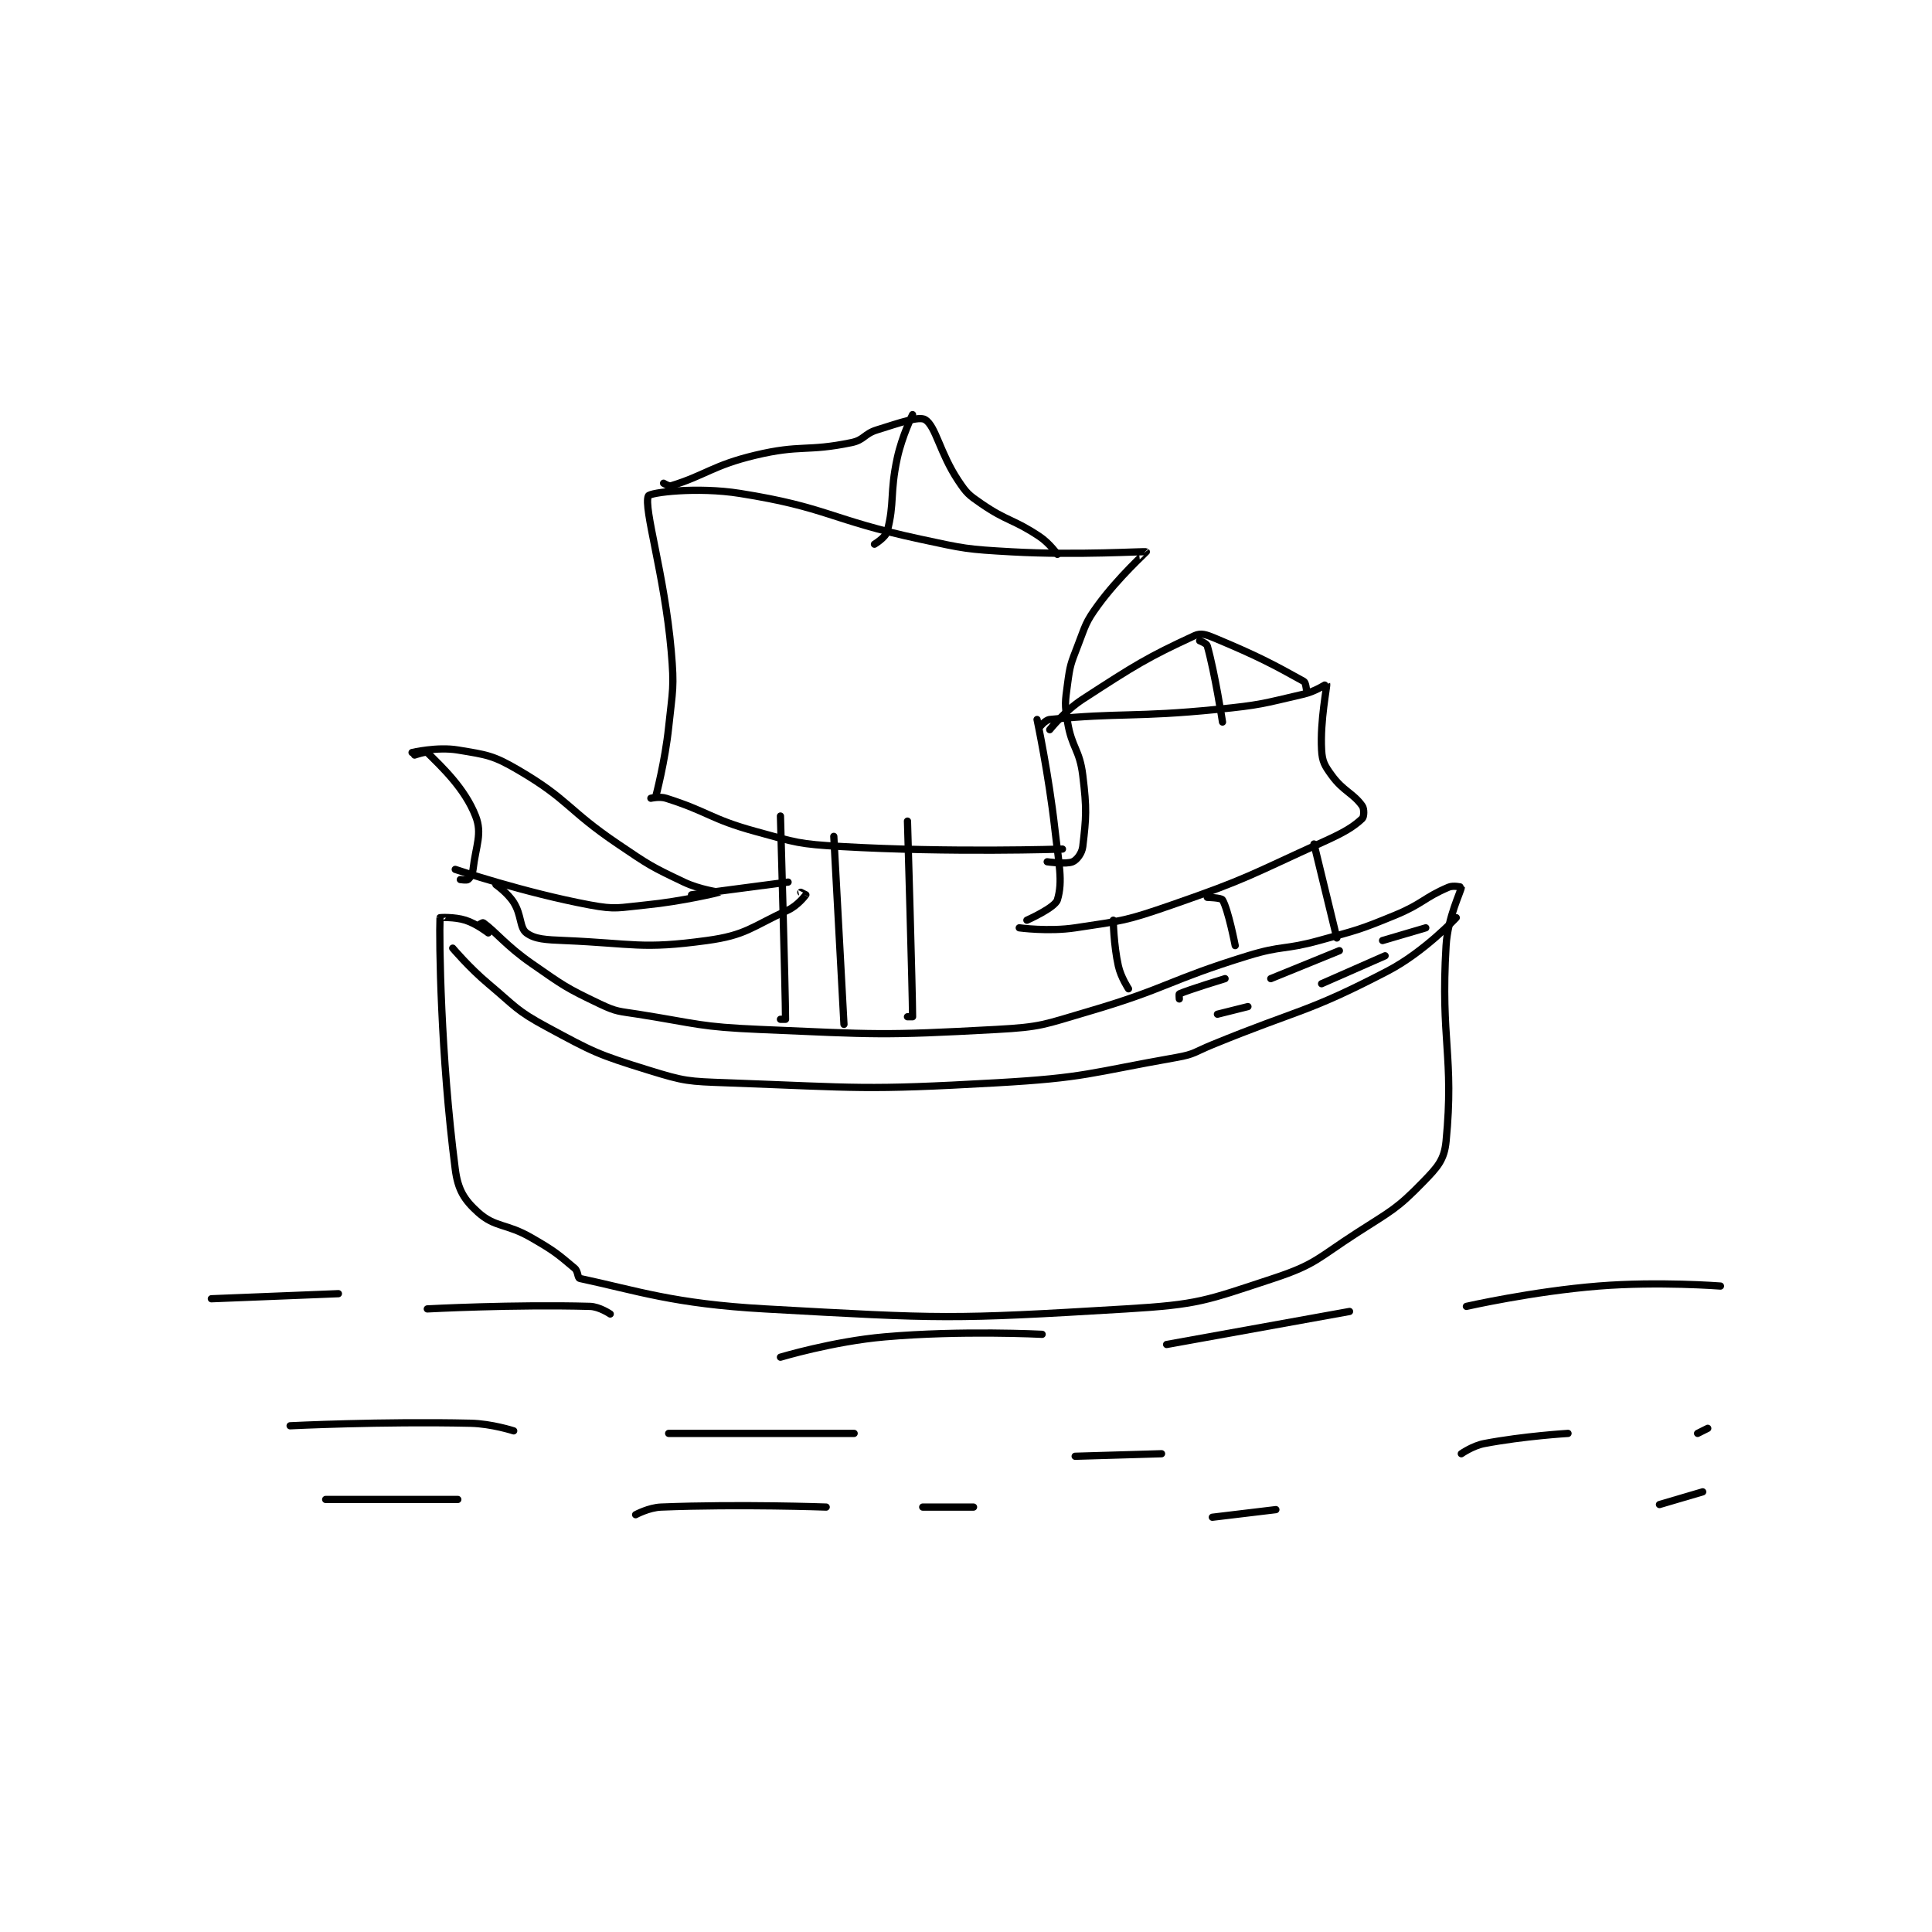 <?xml version="1.0" encoding="utf-8"?>
<!DOCTYPE svg PUBLIC "-//W3C//DTD SVG 1.1//EN" "http://www.w3.org/Graphics/SVG/1.1/DTD/svg11.dtd">
<svg viewBox="0 0 800 800" preserveAspectRatio="xMinYMin meet" xmlns="http://www.w3.org/2000/svg" version="1.1">
<g fill="none" stroke="black" stroke-linecap="round" stroke-linejoin="round" stroke-width="2.851">
<g transform="translate(87.52,171.69) scale(1.052) translate(-6,-3)">
<path id="0" d="M111 204 C111 204 112.793 202.852 113 203 C117.909 206.506 121.985 212.033 132 219 C144.674 227.817 145.413 228.53 159 235 C165.635 238.159 166.445 237.801 174 239 C197.654 242.755 198.102 243.983 222 245 C268.058 246.96 269.485 247.47 315 245 C332.805 244.034 333.659 243.08 351 238 C382.649 228.729 382.38 225.729 414 216 C427.526 211.838 428.305 213.778 442 210 C457.128 205.827 457.602 205.929 472 200 C482.774 195.564 483.327 193.092 493 189 C494.885 188.202 498.001 188.985 498 189 C497.93 190.622 492.676 200.736 492 212 C489.772 249.13 495.232 255.598 492 289 C491.292 296.318 488.7 299.137 483 305 C472.572 315.726 470.574 316.258 457 325 C441.432 335.027 440.807 337.459 424 343 C397.255 351.817 394.651 353.281 366 355 C296.714 359.157 293.845 358.898 224 355 C187.764 352.978 173.734 347.85 151 343 C150.142 342.817 150.389 340.17 149 339 C141.985 333.092 140.839 332.117 132 327 C122.112 321.276 117.731 323.058 111 317 C105.548 312.093 103.054 308.151 102 300 C96.21 255.227 95.645 209.706 96 201 C96.002 200.948 101.686 200.638 106 202 C110.424 203.397 115 207 115 207 "/>
<path id="1" d="M230 241 C230 241 232 241 232 241 C232 231.494 230 161 230 161 "/>
<path id="2" d="M255 243 L251 169 "/>
<path id="3" d="M280 240 C280 240 282 240 282 240 C282 230.868 280 163 280 163 "/>
<path id="4" d="M179 154 C179 154 182.442 153.189 185 154 C201.679 159.288 202.361 162.143 220 167 C236.3 171.488 237.11 172.023 254 173 C296.809 175.477 341 174 341 174 "/>
<path id="5" d="M181 153 C181 153 184.583 139.46 186 126 C187.55 111.279 188.284 110.603 187 96 C184.348 65.834 175.97 39.661 178 35 C178.593 33.638 197.176 31.327 214 34 C248.67 39.508 249.436 44.355 285 52 C302.611 55.786 303.088 55.994 321 57 C347.166 58.47 373.481 56.679 374 57 C374.059 57.036 362.999 67.039 355 78 C349.99 84.866 350.149 85.866 347 94 C344.271 101.049 343.983 101.624 343 109 C342.05 116.122 341.83 116.981 343 124 C344.716 134.295 347.739 134.701 349 145 C350.625 158.268 350.363 161.413 349 173 C348.685 175.678 346.677 178.281 345 179 C342.447 180.094 335 179 335 179 "/>
<path id="6" d="M184 30 C184 30 186.02 31.299 187 31 C200.334 26.926 203.435 22.966 220 19 C238.1 14.666 240.304 17.687 258 14 C263.005 12.957 262.902 10.582 268 9 C276.933 6.228 284.551 3.47 287 5 C291.155 7.597 292.771 18.156 300 29 C303.32 33.979 304.03 34.583 309 38 C319.452 45.185 321.435 43.956 332 51 C335.892 53.595 339 58 339 58 "/>
<path id="7" d="M267 54 C267 54 271.368 51.386 272 49 C275.002 37.66 272.963 33.972 276 20 C277.861 11.438 282 3 282 3 "/>
<path id="8" d="M331 123 C331 123 335.583 144.55 338 166 C339.552 179.771 341.249 186.64 339 194 C338.053 197.101 327 202 327 202 "/>
<path id="9" d="M332 126 C332 126 334.208 123.179 336 123 C363.666 120.233 369.342 122.266 402 119 C419.017 117.298 419.702 116.79 436 113 C440.572 111.937 444.989 108.965 445 109 C445.252 109.793 442.355 123.387 443 135 C443.255 139.585 444.173 141.113 447 145 C451.539 151.241 455.487 152.023 459 157 C459.858 158.216 459.715 161.333 459 162 C455.414 165.347 451.83 167.45 444 171 C414.726 184.271 414.247 185.506 384 196 C365.888 202.284 364.728 202.191 346 205 C335.53 206.571 324 205 324 205 "/>
<path id="10" d="M361 202 C361 202 361.138 211.619 363 220 C363.998 224.493 367 229 367 229 "/>
<path id="11" d="M440 172 L449 209 "/>
<path id="12" d="M398 193 C398 193 403.509 193.153 404 194 C406.291 197.958 409 212 409 212 "/>
<path id="13" d="M336 127 C336 127 341.876 119.624 349 115 C369.639 101.603 374.427 98.572 393 90 C395.521 88.836 397.606 89.579 401 91 C417.977 98.107 423.747 101.192 436 108 C436.735 108.408 437 111 437 111 "/>
<path id="14" d="M395 92 C395 92 397.73 93.04 398 94 C401.009 104.697 404 124 404 124 "/>
<path id="15" d="M6 351 L56 349 "/>
<path id="16" d="M91 355 C91 355 125.214 353.173 155 354 C158.764 354.104 163 357 163 357 "/>
<path id="17" d="M230 374 C230 374 250.629 367.78 271 366 C301.331 363.35 333 365 333 365 "/>
<path id="18" d="M382 369 L454 356 "/>
<path id="19" d="M500 354 C500 354 526.151 348.068 552 346 C575.571 344.114 600 346 600 346 "/>
<path id="20" d="M37 401 C37 401 73.157 399.208 108 400 C116.379 400.19 125 403 125 403 "/>
<path id="21" d="M186 404 L259 404 "/>
<path id="22" d="M346 413 L380 412 "/>
<path id="23" d="M498 412 C498 412 502.495 408.858 507 408 C522.582 405.032 540 404 540 404 "/>
<path id="24" d="M591 404 L595 402 "/>
<path id="25" d="M51 430 L103 430 "/>
<path id="26" d="M173 436 C173 436 178.159 433.194 183 433 C214.094 431.756 248 433 248 433 "/>
<path id="27" d="M286 433 L306 433 "/>
<path id="28" d="M400 437 L425 434 "/>
<path id="29" d="M576 432 L593 427 "/>
<path id="30" d="M86 137 C86 137 90.484 135.484 91 136 C96.68 141.68 105.707 150.029 110 161 C112.728 167.971 110.145 172.459 109 182 C108.77 183.915 107.83 185.336 107 186 C106.521 186.383 104 186 104 186 "/>
<path id="31" d="M85 136 C85 136 94.924 133.654 103 135 C114.473 136.912 116.858 137.043 127 143 C146.802 154.63 146.032 158.483 166 172 C178.313 180.335 178.887 180.771 192 187 C198.294 189.99 206.011 190.994 206 191 C205.971 191.017 191.393 194.589 177 196 C166.263 197.053 165.28 197.919 155 196 C129.013 191.149 102 182 102 182 "/>
<path id="32" d="M195 192 L233 187 "/>
<path id="33" d="M118 188 C118 188 122.612 191.22 125 195 C128.169 200.017 127.281 204.961 130 207 C133.351 209.513 137.596 209.687 145 210 C172.41 211.158 175.233 213.514 201 210 C216.477 207.89 218.45 204.715 233 198 C236.787 196.252 239.756 192.341 240 192 C240.01 191.987 238 191 238 191 "/>
<path id="34" d="M101 213 C101 213 107.525 220.737 115 227 C125.82 236.066 125.88 237.459 138 244 C156.523 253.997 157.946 254.786 178 261 C192.42 265.468 193.627 265.439 209 266 C261.256 267.907 262.684 268.956 315 266 C350.321 264.005 351.438 262.099 386 256 C393.069 254.753 393.139 253.81 400 251 C434.577 236.836 437.05 238.641 469 222 C483.412 214.494 496 201 496 201 "/>
<path id="35" d="M387 233 C387 233 386.839 231.071 387 231 C390.737 229.339 405 225 405 225 "/>
<path id="36" d="M423 225 L450 214 "/>
<path id="37" d="M467 210 L484 205 "/>
<path id="38" d="M402 239 L414 236 "/>
<path id="39" d="M443 227 L468 216 "/>
</g>
</g>
</svg>
